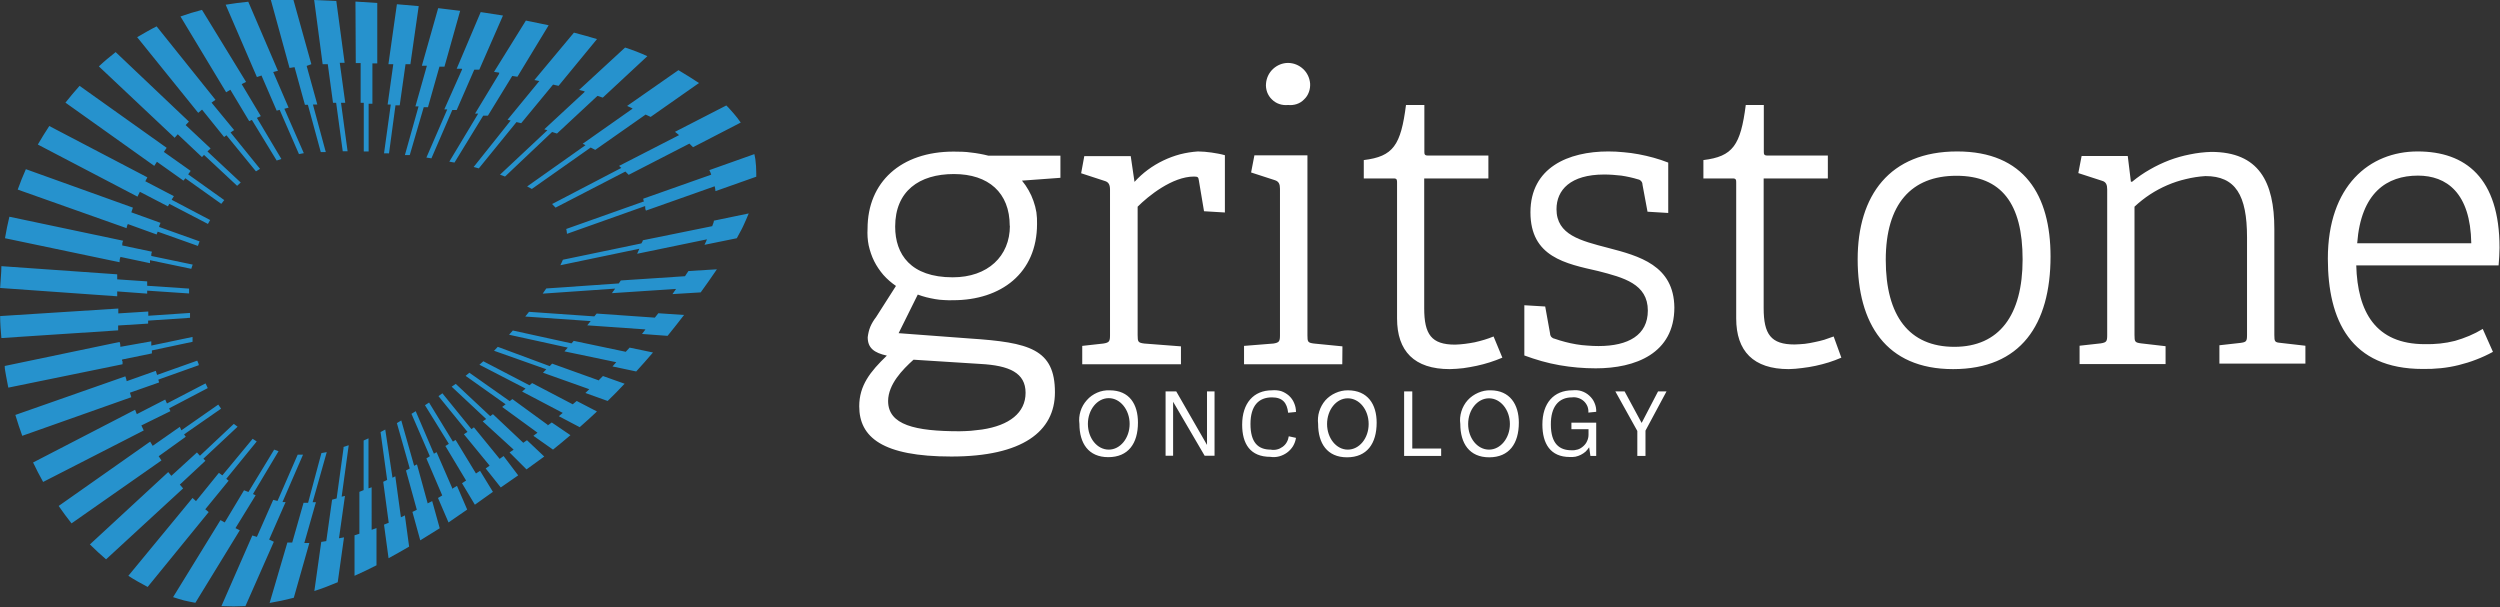 <svg version="1.2" xmlns="http://www.w3.org/2000/svg" viewBox="0 0 1593 387" width="1593" height="387">
	<rect x="0" y="0" width="1593" height="387" fill="#333333" stroke="none"/>
	<title>logo (11)-svg</title>
	<style>
		.s0 { fill: #2692cd } 
		.s1 { fill: #ffffff } 
	</style>
	<g id="Layer_2">
		<g id="Layer_1-2">
			<path id="Layer" class="s0" d="m247.8 97.7h-3.1l4.3-31.1h-2l3.6-25.7h-3.1l5.4-38.2 13.9 1.2-5.3 37h-3.1l-3.7 26.2h-2.7l-4.2 31.2m64.6 166.9l-0.7 0.5-1.9 1.3-22-20.6 2.6-1.8zm-93.5 19.6l3.3-1.1-4.5 32.8 2.1-0.5-3.8 27 3.2-0.6-4 28.6c-5 2.1-9.9 4-14.9 5.6l4.4-31.3 3.2-0.5 3.7-26.4 2.9-0.8 4.4-32.1m-25 60.5h3.2l-9.9 34.9q-7.7 2-15.4 3.3l11.3-38.5h3.1l7.2-25.3h2.9l8.5-31.7 3.4-0.6-9 31.9h2.1zm78.1-304.1h-3.2l10.4-36.7 14 1.7-10 35.6h-3.2l-7.3 25.8h-2.7l-8.9 30.5h-3.1l8.7-31h-2zm-35.2 295.7l3.1-1.1v23.7q-7 3.6-14 6.7v-25.8l3.1-1v-26.7l2.7-1.1v-31.6l3.1-1.4v31.9l2-0.7zm107.1-285.9l-3.4-0.7 25.2-30.2c5.1 1.3 10 2.7 14.7 4.1l-24.5 29.8-3.5-0.8-20.3 24.6-3-0.7-24 29.5-3.3-0.9 23.6-29.6-2-0.5 20.2-24.6m-49.4-7.9h-3.2l15.3-36.1 14.2 2.2-15.1 34.5h-3.2l-11.2 25.7h-2.8l-13.3 30.8-3.2-0.5 13.3-30.7h-1.9l11.4-25.6m23.6 2.2l-3.3-0.5 20.3-32.7 14.5 3-19.9 32.8-3.3-0.5-15.5 25.3h-3l-18.3 29.9-3.3-0.6 18.4-30.6h-2l15.3-25.3m-91.5-46.1l13.9 0.9v38.5h-3.1v25.7h-2.4v30.4h-3.1v-31h-2v-25.3h-3.1zm-113.1 84.4l-2.1 2.4-48.3-45.5c3.4-3.2 7-6.2 10.7-9.1l46.7 44.3-2.1 2.2 15.9 14.9-2 1.9 21.2 19.8-2.3 2.1-21.1-19.7-1.3 1.4-15.6-14.7m-14.8 20.3l-56.6-40.3q4.4-5.5 9-10.7l55.5 39.5-1.8 2.6 17.1 12.1-1.6 2.2 23 16.4-1.9 2.4-22.9-16.3-1.2 1.5-16.9-12zm45.8-46.9l-29.1-48.3c4.5-1.6 9-3 13.7-4.2l28.1 45.9-2.8 1.4 12.2 20.4-2.5 1.1 15.6 26.2-3 1-15.8-25.9-1.7 0.8-12-20zm22.6-10.7l-3 1-19.9-46.1c4.7-0.8 9.5-1.4 14.4-1.9l18.9 44-3 0.8 9.8 22.7-2.7 0.7 12.4 28.3-3.1 0.6-12.3-28.2-1.9 0.5-9.6-22.2m-38 21.6l-2.4 2-38.9-48.2c4.3-2.5 8.2-4.8 12.4-6.9l37.5 46.8-2.5 1.8 14.4 17.5-2.3 1.5 18.8 23.2-2.6 1.6-18.8-23-1.5 1.1-14-17.4m243.7-11.7l-3.5-0.9 29.3-27q7.5 2.4 14.2 5.5l-28.4 26.4-3.4-1.1-25.8 24-3.1-1-30 28.4-3.2-1.2 30.2-28.3-2-0.6 25.7-23.8m-283.5 63.9l-1.4 2.8-63.5-33.2c2.4-4.1 4.8-8 7.3-11.8l62.5 32.7-1.3 2.5 18.2 9.5-0.9 1.4-0.5 0.9 24.5 12.9-1.4 2.5-24.6-12.8-0.9 1.6-17.9-9.3m292.7 119.8l2.4-2.4 13.8 4.9q-5.3 5.7-10.8 11l-14.2-5.1 2.5-2.4-29.5-10.5 2.1-2.2-33.3-11.8 2.4-2.5 33.1 12.3 1.5-1.6 29.8 10.7m-60.7 48.2l9.3 12.3-11.1 7.7-9.6-12.1 2.5-1.8-16.4-20 2.3-1.5-18.5-22.8 2.5-1.8 18.5 22.8 1.6-1.1 16.4 20.1c0-0.1 2.5-1.8 2.5-1.8zm-146.4 54.6l-18.1 41q-1.9 0.1-3.8 0.1-1.9 0.1-3.8 0.1-1.9 0-3.8-0.1-2 0-3.9-0.1l19.7-45 2.9 0.9 10.4-23.6 3.2 0.8h-0.5l12.9-29.6h3.4l-13.1 30.2h2l-10.5 23.9zm228.4-276.2l-3.3-1.5 32.7-22.8c4.9 2.9 9 5.5 13.1 8.2l-30.8 21.6-3.2-1.5-32.1 22.5-2.9-1.5-37.5 26.4-3-1.6 37.2-26.3-1.8-0.9 31.7-22.3m-218.5-26l-11.9-43.3h8.9 5.5l11.4 40.9-3 1.1 6.8 24.6h-2.8l8.2 30.3h-3.2l-8.2-30.1h-1.9l-6.6-24c-0.1 0-3.2 0.5-3.2 0.5zm245.6 40.7l32.7-16.8q1.3 1.2 2.5 2.6 1.2 1.3 2.3 2.6 1.2 1.4 2.3 2.8 1.1 1.5 2.1 2.9l-30.4 15.7-2.3-2.3-38.7 19.9-2.1-2.1-44.5 23-2.2-2.3 44.1-23-1.4-1.3 38.2-19.6c0.1 0-2.6-2.1-2.6-2.1zm-141.6 227.2l2.7-1.6 6.5 15.1-11.9 8.2-6.7-15.6 2.7-1.6-10.1-23.6 2.2-1.4-11.7-27 2.7-1.7 11.6 27.1 1.7-1 10.3 23.7m44.7-29.5l2.6-1.8 11 10.4q-5.6 4.1-11.3 8.2l-10.8-10.8 2.6-1.8-19.7-18 4.2-2.9 2.3-1.7 19.3 18.2m-30.1 19.6l2.6-1.7 8.2 13.4-11.5 8.2-8.2-13.7 2.6-1.7-13.2-22 2.2-1.4-15.2-24.6 2.6-1.7 15.2 24.9 1.7-1.1 13.3 21.9m-31 18.5l2.8-1.4 4.8 17.3-12.4 7.7-5-18.1 2.8-1.4-6.9-25 2.4-1.3-8.2-28.9 2.8-1.7 8.2 28.9 1.8-0.9 6.9 25.1m-17.5 8.8l2.9-1.4 2.7 19.9q-6.5 3.8-13.1 7.4l-2.9-21.4 3-1.2-3.5-26.1 2.5-1.2-4.2-30.5 3-1.6 4.6 30.7 1.8-0.9 3.6 26.3m-173.9-187.4c-0.4 1-0.9 2-0.9 3l-69.4-24.6q2.4-6.7 5.2-13l68.2 24.5-1 3 18.6 6.7c-0.3 0.9-0.9 1.8-0.9 2.6l25.8 9.2-1.1 2.9-25.6-9.1-0.7 1.8-18.5-6.7m335.9 59.8l2.3-2.9 16.4 1.1c-3.4 4.5-7 8.9-10.5 13.3l-16.3-1.2 2.2-2.9-37.1-2.6 2.2-2.7-41.7-2.9 2.4-3 41.6 2.9 1.5-1.8 37.1 2.6m-18.5 21.7l2.4-2.6 14.9 3.1q-5.3 6.2-10.7 12.1l-15.1-3.2 2.4-2.7-33-6.9 2.1-2.4-37.4-8.2 2.4-2.7 37.4 8.2 1.4-1.6 33.3 7m-33.9 33.4l2.5-2.1 12.9 6.7q-5.4 5.1-11 10l-13.3-7 2.5-2.1-25.9-13.6 2.2-1.9-29.4-15.2 2.5-2.2 29.4 15.3 1.7-1.4 26 13.6m-16.1 13.4l2.6-1.9 11.9 8.1q-5.5 4.7-11.1 9.2l-12.5-8.8 2.6-2-22.5-16.4 2.2-1.7-25.5-18.1 2.4-2 25.7 18.1 1.7-1.3 22.5 16.4m-273.7-63.4c0 1.1 0 2.1 0 3.2l-74.4 4.9c-0.4-4.8-0.8-9.4-0.8-14l75.3-4.8c0 1.1 0 2.1 0 3.1l19.1-1.2q0 1.4 0 2.7l26.6-1.8c0 1.1 0 2 0 3.1l-26.7 1.8c0 0.7 0 1.2 0 1.9l-19.1 1.2m7.5 42.8l0.9 2.9-69.5 24.6q-2.4-6.6-4.4-13.3l70.1-24.6c0.3 1.1 0.8 2.1 0.8 3.1l18.6-6.6 0.8 2.6 25.6-9.1c0.3 1 1 1.9 1 2.9l-25.8 9.2 0.5 1.8-18.8 6.6m-7.9-64.6c0 1.1 0 2.1 0 3.1l-74.6-5.3c0.2-4.7 0.8-9.3 0.8-13.9l73.8 5.2c0 1.1 0 2.1 0 3.2l19.1 1.3c0 0.9 0 1.9 0 2.8l26.7 1.8c0 1.1 0 2.1 0 3.1l-26.7-1.8c0 0.7 0 1.3 0 1.9l-19-1.4m1.9-21.6c-0.5 1-0.5 2-0.5 3l-73-15.3c0.8-4.7 1.7-9.3 2.8-13.7l72.5 15.3c-0.6 1-0.6 2-0.6 3l19 4c-0.5 0.9-0.5 1.8-0.5 2.7l26.4 5.5-0.9 2.7-26.3-5.5c0 0.7 0 1.3 0 1.9l-18.9-4m14.9 110.6l-64.1 32.8q-3.4-6.1-6.4-12.4l65-33.6 1.1 2.8 18.1-9.3 1.1 2.5 24.6-12.8 1.4 3-24.6 12.9 0.8 1.8-18.5 9.1zm9.6 16.5l1.7 2.6-57.3 40.1q-4.2-5.3-8.2-11.1l58.3-41 1.6 2.7 17.3-12.1 1 2.2 23.5-16.4 1.8 2.6-23.6 16.4 1.1 1.5-17.4 12.5m29.6 33.5l2.4 2-38.9 47.7q-1.6-0.8-3.1-1.7-1.6-0.8-3.1-1.7-1.6-0.9-3.1-1.8-1.5-0.9-3-1.9l40.9-49.6 2.2 2 14.6-18 2.2 1.6 19.3-23.3 2.6 1.7-19.4 23.8 1.5 1.2-14.8 18.1m19.1 12.1l2.8 1.4-28.3 46.2q-1.8-0.3-3.6-0.7-1.8-0.4-3.6-0.8-1.8-0.5-3.5-1-1.8-0.5-3.5-1.1l30.2-49.1 2.7 1.5 12.3-20.5 2.8 1.1 16.4-27 2.8 1-16.3 27.3 1.7 0.8-12.9 21m-33.3-25.4l-49.1 45.2q-5.3-4.5-10.3-9.5l49.9-46.1 2 2.4 16.3-14.9 1.9 2.1 21.6-20.3 2.4 1.8-21.8 20.4 1.3 1.3-16.3 15.2zm92.1-270.3h-3.2l-5.4-40.9 14.1 0.6 5.3 39.4h-3.1l3.5 25.5h-2.7l4.2 30.9h-3.1l-4.2-30.9h-2l-3.4-25.1m229.9 132.3l18.1-1.1q-5 7.4-10.3 14.7l-18 1.1 2.3-3.3-40.9 2.7 2.1-2.9-46.2 3.2 2.3-3.3 46.2-3.2 1.3-1.9 40.9-2.7c-0.1 0 2.2-3.3 2.2-3.3zm15.2-28.8c0.3-1 1-2.2 1-3.3l22.2-4.6q-0.8 2-1.7 4-0.8 2-1.8 4-0.9 2-2 3.9-1 2-2.1 3.9l-20.6 4.2c0.6-1.1 1.1-2.3 1.6-3.5l-44.5 9.2c0.5-1 0.9-2.1 1.4-3.2l-50.3 10.5c0.6-1.2 1.1-2.4 1.6-3.5l50-10.4c0.4-0.7 0.9-1.4 0.9-2l44.3-9m27.4-42.8q0.2 1.5 0.3 3 0.2 1.6 0.2 3.1 0.1 1.6 0.1 3.1c0 0.8 0 1.4 0 2.1l-26 9.2c0-1-0.5-3.1-0.5-3.1l-43.8 15.5c-0.5-1-0.5-1.9-0.5-2.9l-49.8 17.7q0-0.4-0.1-0.8 0-0.4-0.1-0.8-0.1-0.4-0.1-0.7-0.1-0.4-0.2-0.8l49.6-17.6c-0.5-0.6-0.5-1.2-0.5-1.7l43.3-15.3c-0.3-1-0.7-2-1.2-2.9l28.7-10.2q0.3 1.5 0.6 3.1zm-403.2 128.8v2l-72.8 14.9c-0.5-2.4-1-5.1-1.4-7.3-0.3-2.2-0.9-4.3-0.9-6.5l73.2-15.3c0.5 1.1 0.5 2.2 0.5 3.1l19.7-3.5v2.7l26.3-5.5v1.8c0 0.4 0 0.9 0 1.3l-25.9 5.5v0.7q0 0.6 0 1.2l-19 3.9v1"/>
			<path id="Layer" fill-rule="evenodd" class="s1" d="m613.2 96.7q2.8 0.1 5.6 0.5 2.8 0.3 5.5 0.8 2.8 0.5 5.5 1.2h45.9v14.1l-24.5 1.8q2.4 2.9 4.2 6.1 1.9 3.3 3.1 6.8 1.3 3.6 1.9 7.3 0.5 3.7 0.4 7.4c0 31.4-23 48.6-53.5 48.6q-2.8 0.1-5.7-0.1-2.9-0.1-5.7-0.6-2.9-0.5-5.7-1.2-2.7-0.7-5.4-1.7l-12.2 24.6 45.5 3.4c37.7 2.5 54.1 6.7 54.1 34.3 0 25-20.8 40.9-66 40.9-43.9 0-58.7-12.3-58.7-32 0-13.3 7-22.1 17.6-32.3-8.2-1.8-12.2-4.9-12.2-11.7q0.2-1.7 0.6-3.4 0.4-1.7 1.1-3.4 0.7-1.6 1.6-3.1 0.9-1.5 2-2.9l12.7-19.9c-2.9-2-5.6-4.3-8-7-2.3-2.7-4.3-5.6-5.9-8.8-1.6-3.2-2.7-6.6-3.5-10.1-0.7-3.5-0.9-7-0.7-10.6 0-29.6 21.2-49.1 54.8-49.1q2.8 0 5.6 0.1zm-47.3 158.8c0 15.3 17.2 19.3 45.5 19.3q1.8-0.1 3.6-0.1 1.8-0.1 3.6-0.2 1.8-0.2 3.6-0.4 1.8-0.2 3.5-0.4c17.5-2.6 27.8-10.7 27.8-23.4 0-12.7-10.3-17.4-28.8-18.4l-42.6-2.7c-7 6.3-16.1 15.6-16.2 26.3zm77.5-111.6c0-21.1-13.5-33-35.6-33-22.1 0-37.4 10.9-37.4 33.5 0 17.7 9.9 32.3 36.7 32.3 22.4 0 36.4-13.5 36.4-32.8zm88-35.7q4.6-3.4 9.8-5.9 5.2-2.5 10.8-4 5.5-1.4 11.3-1.8 2.2 0.1 4.3 0.2 2.2 0.2 4.4 0.5 2.1 0.3 4.2 0.7 2.2 0.4 4.3 1v36.5l-13.3-0.8-3.3-19.7c-0.3-1.9-0.5-2.4-3.1-2.4-13.8 0-29.1 12.4-35.9 19.2v81.9c0 4.2 0.3 4.8 4.2 5.3l23.4 1.8v11.4h-62.9v-11.7l13.5-1.5c3.7-0.6 4.2-1.4 4.2-5.3v-92.8c0-2.9-0.8-4.8-3.4-5.5l-15-4.9 2-10.9h29.6l2.4 16.4q3.9-4.3 8.5-7.7zm123.9 123.9h-62.6v-11.7l18.8-1.5c3.6-0.6 4.1-1.4 4.1-5.3v-93.3c0-2.9-0.7-4.7-3.3-5.5l-15.1-4.9 2.1-10.9h33.8v114.6c0 4.2 0.2 4.8 4.1 5.3l18.2 1.8zm-40.1-165.8c-1.8-0.6-3.4-1.6-4.7-2.9-1.4-1.3-2.4-2.9-3.1-4.7-0.6-1.8-0.9-3.7-0.7-5.5 0.3-3.6 1.9-6.9 4.5-9.3 2.6-2.4 6-3.8 9.5-3.8 3.6 0 7 1.4 9.6 3.8 2.6 2.4 4.2 5.7 4.5 9.3 0.1 1.8-0.1 3.7-0.8 5.5-0.6 1.7-1.6 3.3-3 4.6-1.3 1.4-2.9 2.4-4.7 3-1.8 0.6-3.7 0.8-5.5 0.6-1.9 0.2-3.8 0-5.6-0.6zm142.1 161.6q-4 1.7-8.1 3-4.1 1.3-8.3 2.2-4.2 0.9-8.5 1.5-4.3 0.5-8.6 0.6c-22.7 0-33.6-11.5-33.6-32.3v-86.5c0-1.6 0-2.7-2-2.7h-19.2v-11.7c18.8-2.3 23.6-9.4 26.9-35.1h11.7v29.6c0 1.5 0 2.6 2.1 2.6h38.7v14.6h-40.9v82.7c0 16.7 4.6 23.2 19.7 23.2q3.1-0.1 6.3-0.5 3.1-0.4 6.2-1 3.1-0.7 6.1-1.6 3-0.9 5.9-2.1zm109.6-32c0 29.4-24.9 38.8-50.1 38.8q-5.8 0-11.6-0.5-5.8-0.5-11.5-1.5-5.7-1-11.4-2.6-5.6-1.6-11-3.6v-32l13.3 0.8 3.1 17.2q0 0.6 0.2 1.1 0.2 0.6 0.6 1.1 0.4 0.4 0.9 0.7 0.5 0.3 1.1 0.4 3.4 1.2 6.9 2.1 3.4 0.9 7 1.5 3.5 0.6 7.1 0.8 3.5 0.3 7.1 0.3c19 0 31.4-7 31.4-22.6 0-17-15.4-21-31.7-25.2-20.6-4.7-43.1-8.9-43.1-37.4 0-28.6 24.2-38.8 49.6-38.8q4.9 0 9.8 0.5 4.8 0.4 9.6 1.3 4.8 0.9 9.5 2.2 4.7 1.3 9.3 3.1v32.1l-13.2-0.8-3.2-17.2q0-0.6-0.2-1.2-0.2-0.6-0.6-1-0.4-0.5-0.9-0.8-0.5-0.3-1.1-0.4-2.6-0.8-5.3-1.4-2.7-0.6-5.4-1-2.7-0.3-5.4-0.5-2.8-0.2-5.5-0.2c-21.6 0-30.4 9.9-30.4 22.1 0 16.4 15.5 20.1 32.7 24.6 20 5.2 42.1 11.2 42.4 38zm83 23.2q3.2-0.4 6.3-1.1 3.1-0.6 6.2-1.5 3.1-1 6-2.1l4.9 13.5q-3.9 1.7-8 3-4.2 1.3-8.4 2.2-4.2 0.9-8.5 1.4-4.3 0.6-8.6 0.7c-22.6 0-33.5-11.5-33.5-32.3v-86.5c0-1.6 0-2.7-2.1-2.7h-18.8v-11.7c18.8-2.3 23.7-9.4 27-35.1h11.5v29.6c0 1.5 0 2.6 2.1 2.6h38.7v14.6h-40.9v82.6c0 16.7 4.6 23.2 19.7 23.2q3.2-0.1 6.4-0.4zm156.7-55.7c0 43.4-19 71.8-62.1 71.8-43.1 0-60.8-29.4-60.8-70 0-40.6 20.3-68.7 63.4-68.7 42.9 0 59.5 28.1 59.5 66.9zm-17.8 1.9c0-35.6-13.5-53.3-42.2-53.3-28.6 0-45 17.9-45 53.6 0 35.7 14.9 55.4 43.7 55.4 28.6 0 43.5-20.1 43.5-55.7zm164.5 53.2l15.7 1.8v11.4h-54.8v-11.7l13.4-1.5c3.7-0.5 4.2-1 4.2-5v-62.3c0-26.8-7.3-39-26.5-39q-6.3 0.4-12.4 1.9-6.1 1.4-11.9 3.9-5.8 2.5-11 5.9-5.3 3.5-9.9 7.8v81.8c0 4.2 0.2 4.8 4.2 5.3l15.6 1.8v11.4h-54.8v-11.7l13.5-1.5c3.7-0.6 4.1-1.3 4.1-5.3v-92.8c0-2.9-0.7-4.8-3.3-5.5l-15.1-4.9 2.1-10.9h29.4l2 16.4h0.8q5.3-4.4 11.3-7.8 5.9-3.4 12.4-5.9 6.4-2.4 13.1-3.7 6.7-1.4 13.6-1.6c30.3 0 40.2 19 40.2 49.1v67.6c0 4.2 0.3 4.7 4.1 5zm138.8-49.4h-90.7c0.8 29.6 12.3 50.2 43.7 50.2q4.8 0.1 9.7-0.4 4.8-0.5 9.5-1.7 4.6-1.3 9.1-3.2 4.5-1.9 8.6-4.4l6.5 14.6q-5.1 2.8-10.6 4.9-5.4 2.1-11.1 3.5-5.6 1.4-11.4 2-5.8 0.6-11.6 0.5c-46 0-60.5-31-60.5-70.3 0-46.5 26.6-68.3 57.2-68.3 30.6 0 52.2 16.9 52.2 61.4 0 3.6-0.3 7.3-0.6 11.2zm-17.4-14.1c-0.5-32.3-15.9-43.1-34-43.1-19.7 0-36.3 10.8-38.7 43.1zm-849.6 114.3c0 13.3-6.2 22-18.9 22-12.7 0-18.4-8.9-18.4-21.2-0.4-2.7-0.1-5.5 0.7-8.1 0.8-2.6 2.2-5 4-7 1.8-2.1 4.1-3.7 6.6-4.8 2.5-1.1 5.2-1.6 7.9-1.5 12.8 0 18.1 9 18.1 20.6zm-5.3 0.8c0-9-6-16.4-13.3-16.4-7.4 0-13.3 7.4-13.3 16.4 0 9.1 5.9 16.4 13.3 16.4 7.3 0 13.3-7.3 13.3-16.4zm49.3 13.4v-34.1h4.8v41h-6.3l-20.1-34.4v34.4h-4.8v-41h6.8zm27.7-13.3c0 11.6 4.7 16.3 12.9 16.3 1.3 0.3 2.7 0.2 4-0.1 1.3-0.3 2.5-0.9 3.6-1.7 1.1-0.8 2-1.8 2.6-2.9 0.7-1.2 1.1-2.5 1.3-3.8l4.6 1c-0.3 1.9-0.9 3.6-1.9 5.3-1 1.6-2.3 3-3.8 4.1-1.5 1.1-3.2 1.9-5 2.4-1.9 0.5-3.8 0.6-5.6 0.3-12.9 0-18-8.3-18-20.5 0-13.7 7.3-21.9 19-21.9 2-0.2 3.9 0 5.8 0.5 1.8 0.6 3.5 1.6 5 2.9 1.4 1.3 2.6 2.9 3.3 4.7 0.8 1.8 1.2 3.7 1.2 5.7l-5 0.5c-0.7-6.4-3.6-9.8-10.3-9.8-8.5 0-13.7 5.3-13.7 17zm80.4-0.9c0 13.4-6.2 22.1-18.9 22.1-12.7 0-18.4-9-18.4-21.2-0.3-2.7-0.1-5.5 0.7-8 0.8-2.6 2.1-5 3.9-7.1 1.8-2 4-3.6 6.5-4.7 2.4-1.1 5.1-1.7 7.8-1.7 12.8 0 18.4 9 18.4 20.6zm-5.1 0.9c0-9.1-5.9-16.4-13.3-16.4-7.3 0-13.2 7.3-13.2 16.4 0 9 5.9 16.3 13.2 16.3 7.4 0 13.3-7.3 13.3-16.3zm27.8-20.8v36.4h18.4v4.7h-23.6v-41.1zm67.9 19.9c0 13.4-6.2 22.1-18.9 22.1-12.7 0-18.4-9-18.4-21.2-0.4-2.8-0.1-5.5 0.7-8.1 0.8-2.6 2.2-5.1 4-7.1 1.8-2 4.1-3.6 6.6-4.7 2.5-1.1 5.2-1.7 7.9-1.6 12.4 0 18.1 9 18.1 20.6zm-5.7 0.9c0-9.1-6-16.4-13.3-16.4-7.4 0-13.3 7.3-13.3 16.4 0 9 5.9 16.3 13.3 16.3 7.3 0 13.3-7.3 13.3-16.3zm26.1 0.3c0 12.3 5.5 16.4 13.1 16.4 1.4 0.1 2.8-0.1 4.1-0.5 1.3-0.4 2.5-1.2 3.5-2.1 1-0.9 1.9-2 2.4-3.3 0.6-1.2 0.9-2.6 0.9-4v-3.5h-10.9v-4.2h15.8v21.2h-3.7l-0.8-5.5q-1 1.5-2.3 2.8-1.4 1.2-3 2-1.6 0.8-3.4 1.2-1.8 0.3-3.6 0.2c-12.4 0-17.5-8.5-17.5-20.7 0-13.6 7.2-21.8 19.2-21.8 1.9-0.2 3.9-0.1 5.7 0.5 1.9 0.6 3.6 1.6 5 2.9 1.4 1.3 2.6 2.8 3.3 4.6 0.8 1.8 1.2 3.7 1.1 5.7l-5 0.5c0.1-1.4-0.1-2.7-0.6-4-0.5-1.2-1.3-2.4-2.3-3.3-1-0.9-2.2-1.6-3.5-2-1.3-0.4-2.6-0.6-4-0.4-8.6 0-13.6 6.1-13.5 17.3zm57.9-1.1l10.4-20h5.4l-13.4 25v16.1h-5.2v-15.9l-14-25.2h5.9l10.8 20z"/>
		</g>
	</g>
</svg>